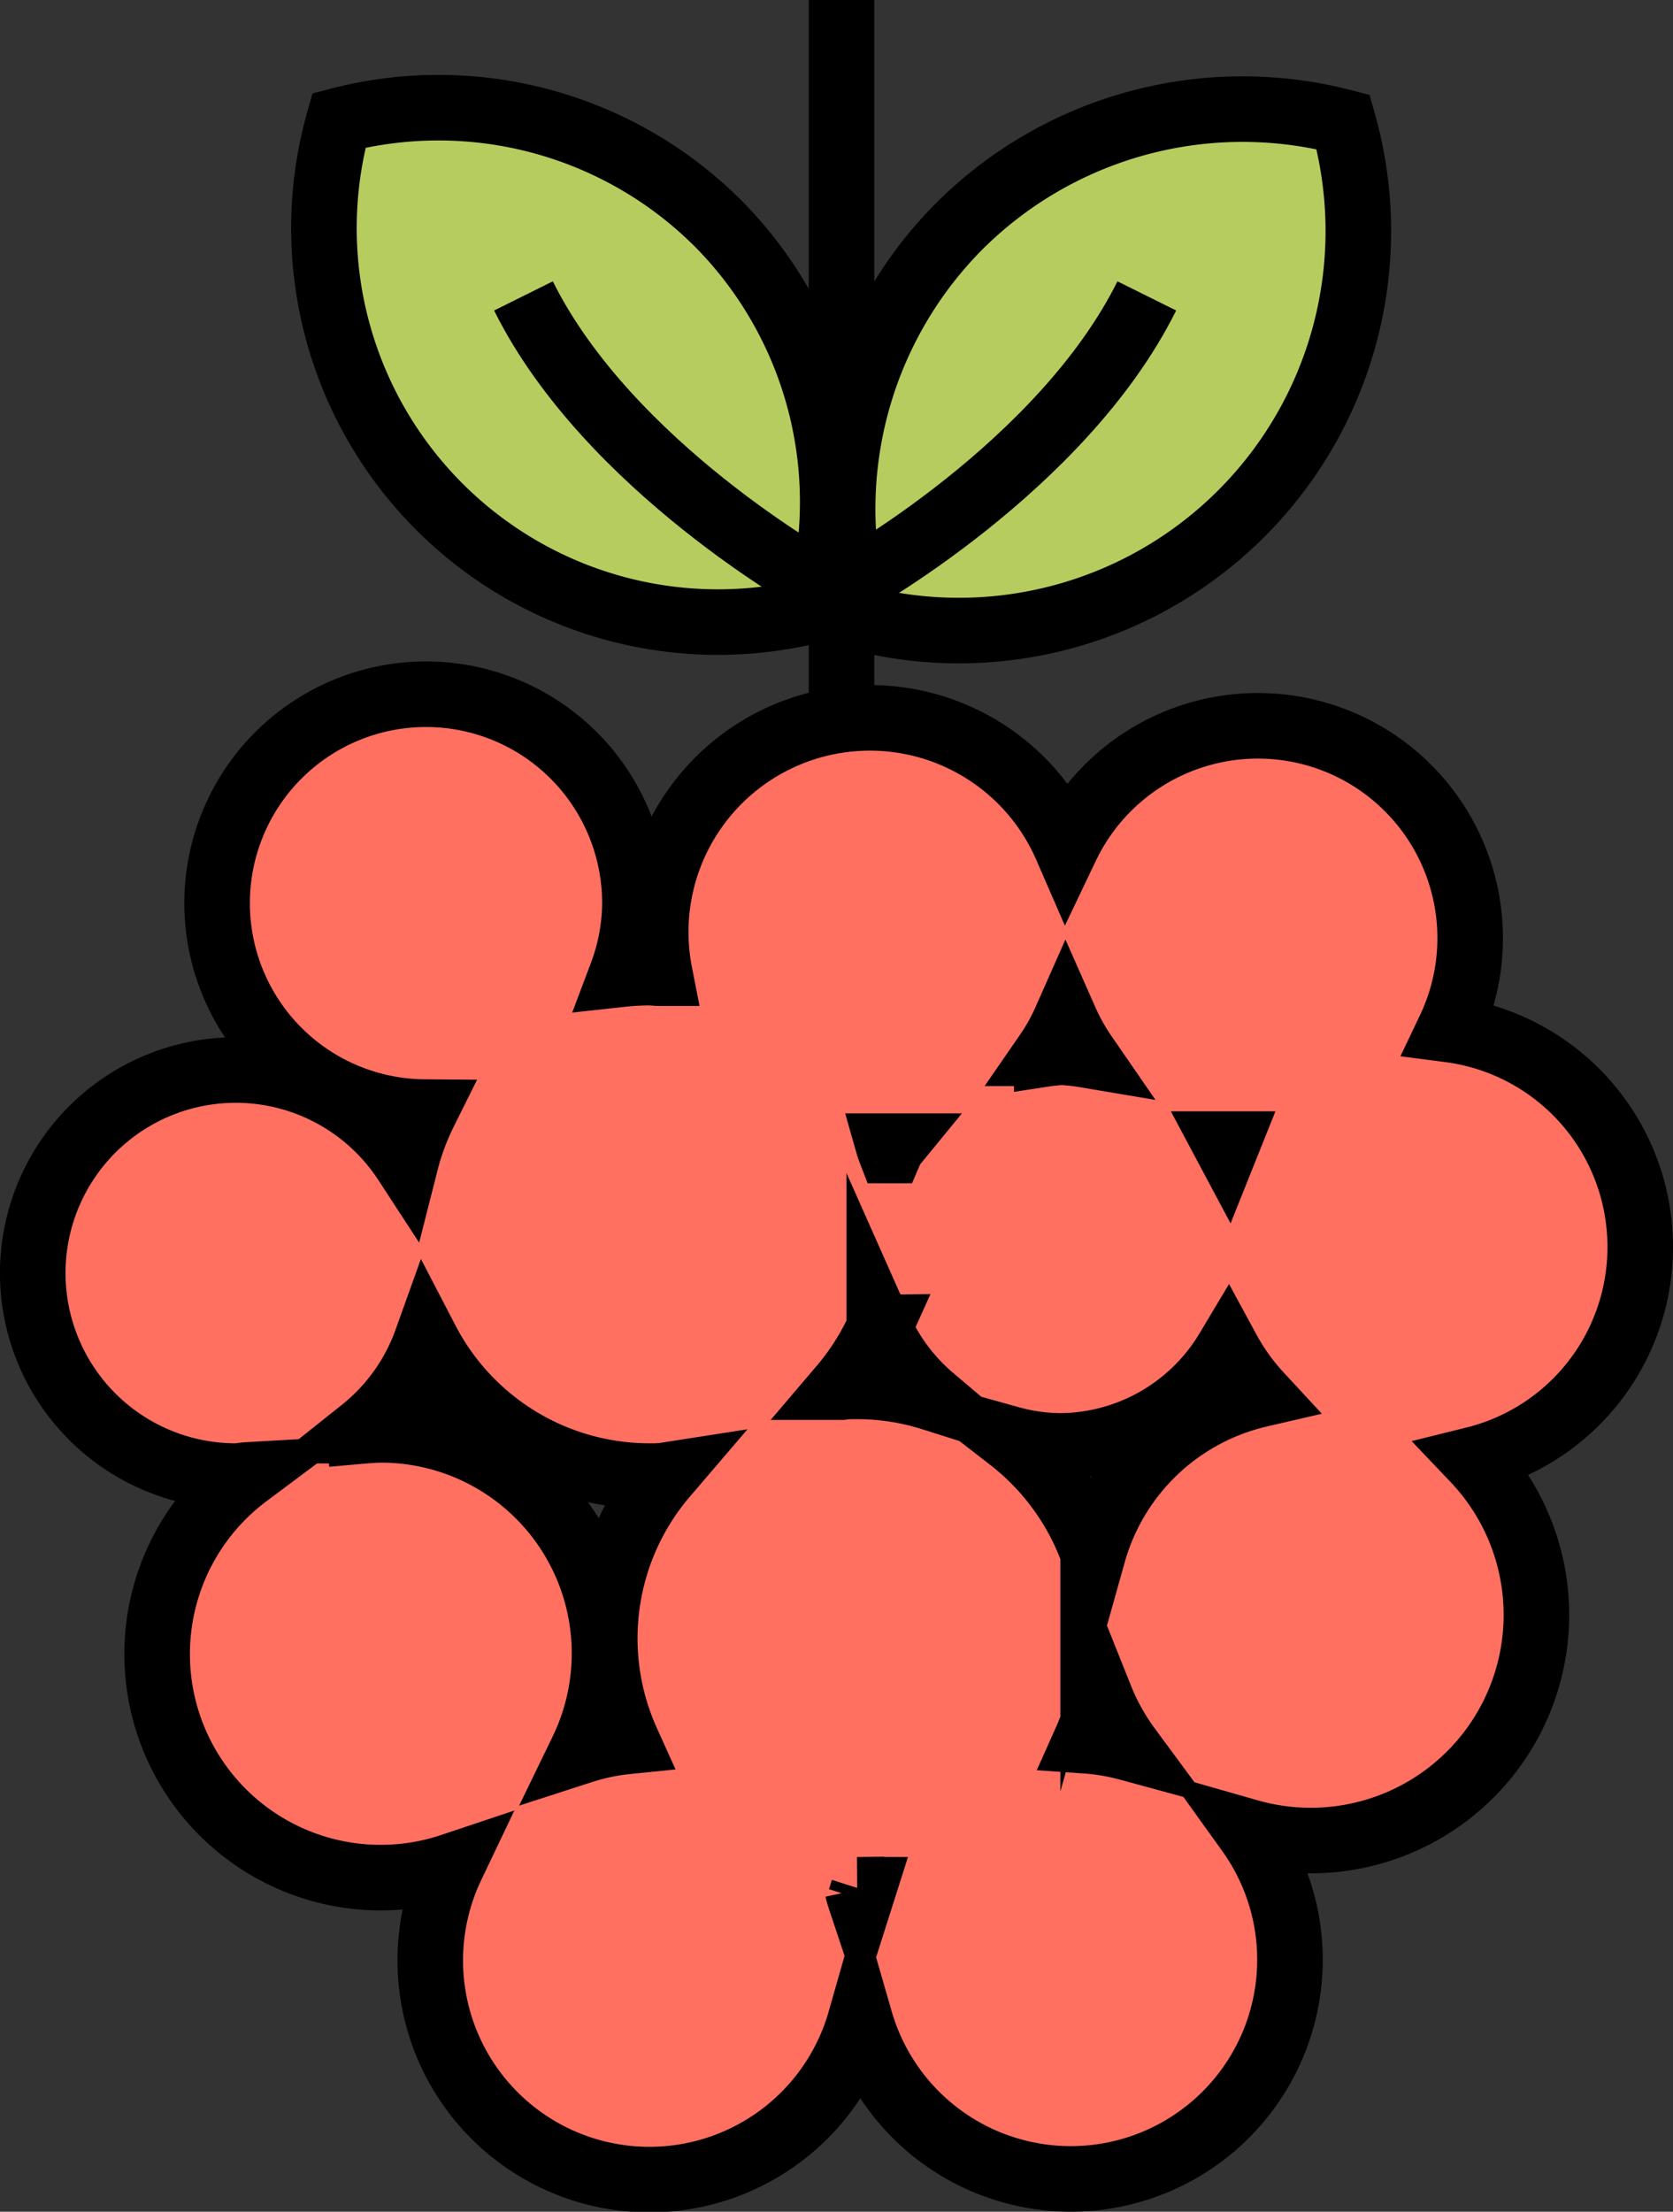 <svg id="grapes" xmlns="http://www.w3.org/2000/svg" viewBox="0 0 153.12 202.4"><rect x="0" y="0" width="153.12" height="202.4" fill="#333333" stroke="none"/><defs><style>.cls-1{fill:#ff7061;}.cls-1,.cls-2,.cls-3{stroke:#000;stroke-miterlimit:10;stroke-width:6px;}.cls-2{fill:#fff;}.cls-3{fill:#b7cc5e;}</style></defs><title>grapes_color</title><path class="cls-1" d="M473.63,712.74a20.05,20.05,0,0,0-17.46-19.88,19.43,19.43,0,1,0-35.07-16.74,19.6,19.6,0,0,0-37.21,11.58c-.31,0-.62-.05-.94-.05a23.73,23.73,0,0,0-2.54.14,18.83,18.83,0,0,0,1.21-6.48,19.12,19.12,0,1,0-19.27,19.1,23,23,0,0,0-1.7,4.58,18.58,18.58,0,1,0-15.55,28.73c.34,0,.65-.08,1-.1a20.46,20.46,0,0,0,18.74,35.79,20.06,20.06,0,1,0,37.4,14.13,20.06,20.06,0,1,0,35.57-17.26,20.65,20.65,0,0,0,20.63-34.09A20,20,0,0,0,473.63,712.74Zm-37.88-9.25-.08-.15.14,0Zm-30.77.44c-.05-.13-.1-.26-.14-.4l.37,0C405.12,703.64,405.06,703.79,405,703.93Zm-1,16.19a18.09,18.09,0,0,0,4.83,6.45,22.79,22.79,0,0,0-6.9-1.06c-.46,0-.92,0-1.37.07A23.09,23.09,0,0,0,404,720.12Zm-2,51.46.53,0-.27.85C402.14,772.13,402.06,771.86,402,771.58ZM424.23,754a20.67,20.67,0,0,0,2.56,4.6,20.12,20.12,0,0,0-3.9-.66A22.56,22.56,0,0,0,424.23,754Zm-.67-13.23a23.14,23.14,0,0,0-7.6-10.46,17.75,17.75,0,0,0,4.52.65,18,18,0,0,0,15.39-8.76,20.06,20.06,0,0,0,2.91,4.06A20.66,20.66,0,0,0,423.56,740.8Zm-4.22-45.74a18.41,18.41,0,0,0,1.68-3,19.14,19.14,0,0,0,1.75,3.13,17.24,17.24,0,0,0-2.29-.23C420.09,695,419.73,695,419.34,695.06Zm-62.69,34.53a18.48,18.48,0,0,0,5.89-8.23A23,23,0,0,0,383,733.72c.46,0,.92,0,1.37-.07A22.94,22.94,0,0,0,380.89,758a19.78,19.78,0,0,0-4.1.86,20.45,20.45,0,0,0-18.42-29.37C357.79,729.5,357.22,729.54,356.65,729.59Z" transform="translate(-323.51 -598.64)"/><line class="cls-2" x1="77.02" x2="77.02" y2="65.92"/><path class="cls-3" d="M411.08,619.57A36.71,36.71,0,0,0,402,655.15a36.56,36.56,0,0,0,44.44-45.35A36.71,36.71,0,0,0,411.08,619.57Z" transform="translate(-323.51 -598.64)"/><path class="cls-3" d="M389.44,619.3a36.22,36.22,0,0,1,8.93,35.09,36.06,36.06,0,0,1-43.84-44.73A36.2,36.2,0,0,1,389.44,619.3Z" transform="translate(-323.51 -598.64)"/><path class="cls-2" d="M401.32,652.1s19.37-10.72,27.15-26.38" transform="translate(-323.51 -598.64)"/><path class="cls-2" d="M398.56,652.1s-19.36-10.72-27.14-26.38" transform="translate(-323.51 -598.64)"/></svg>